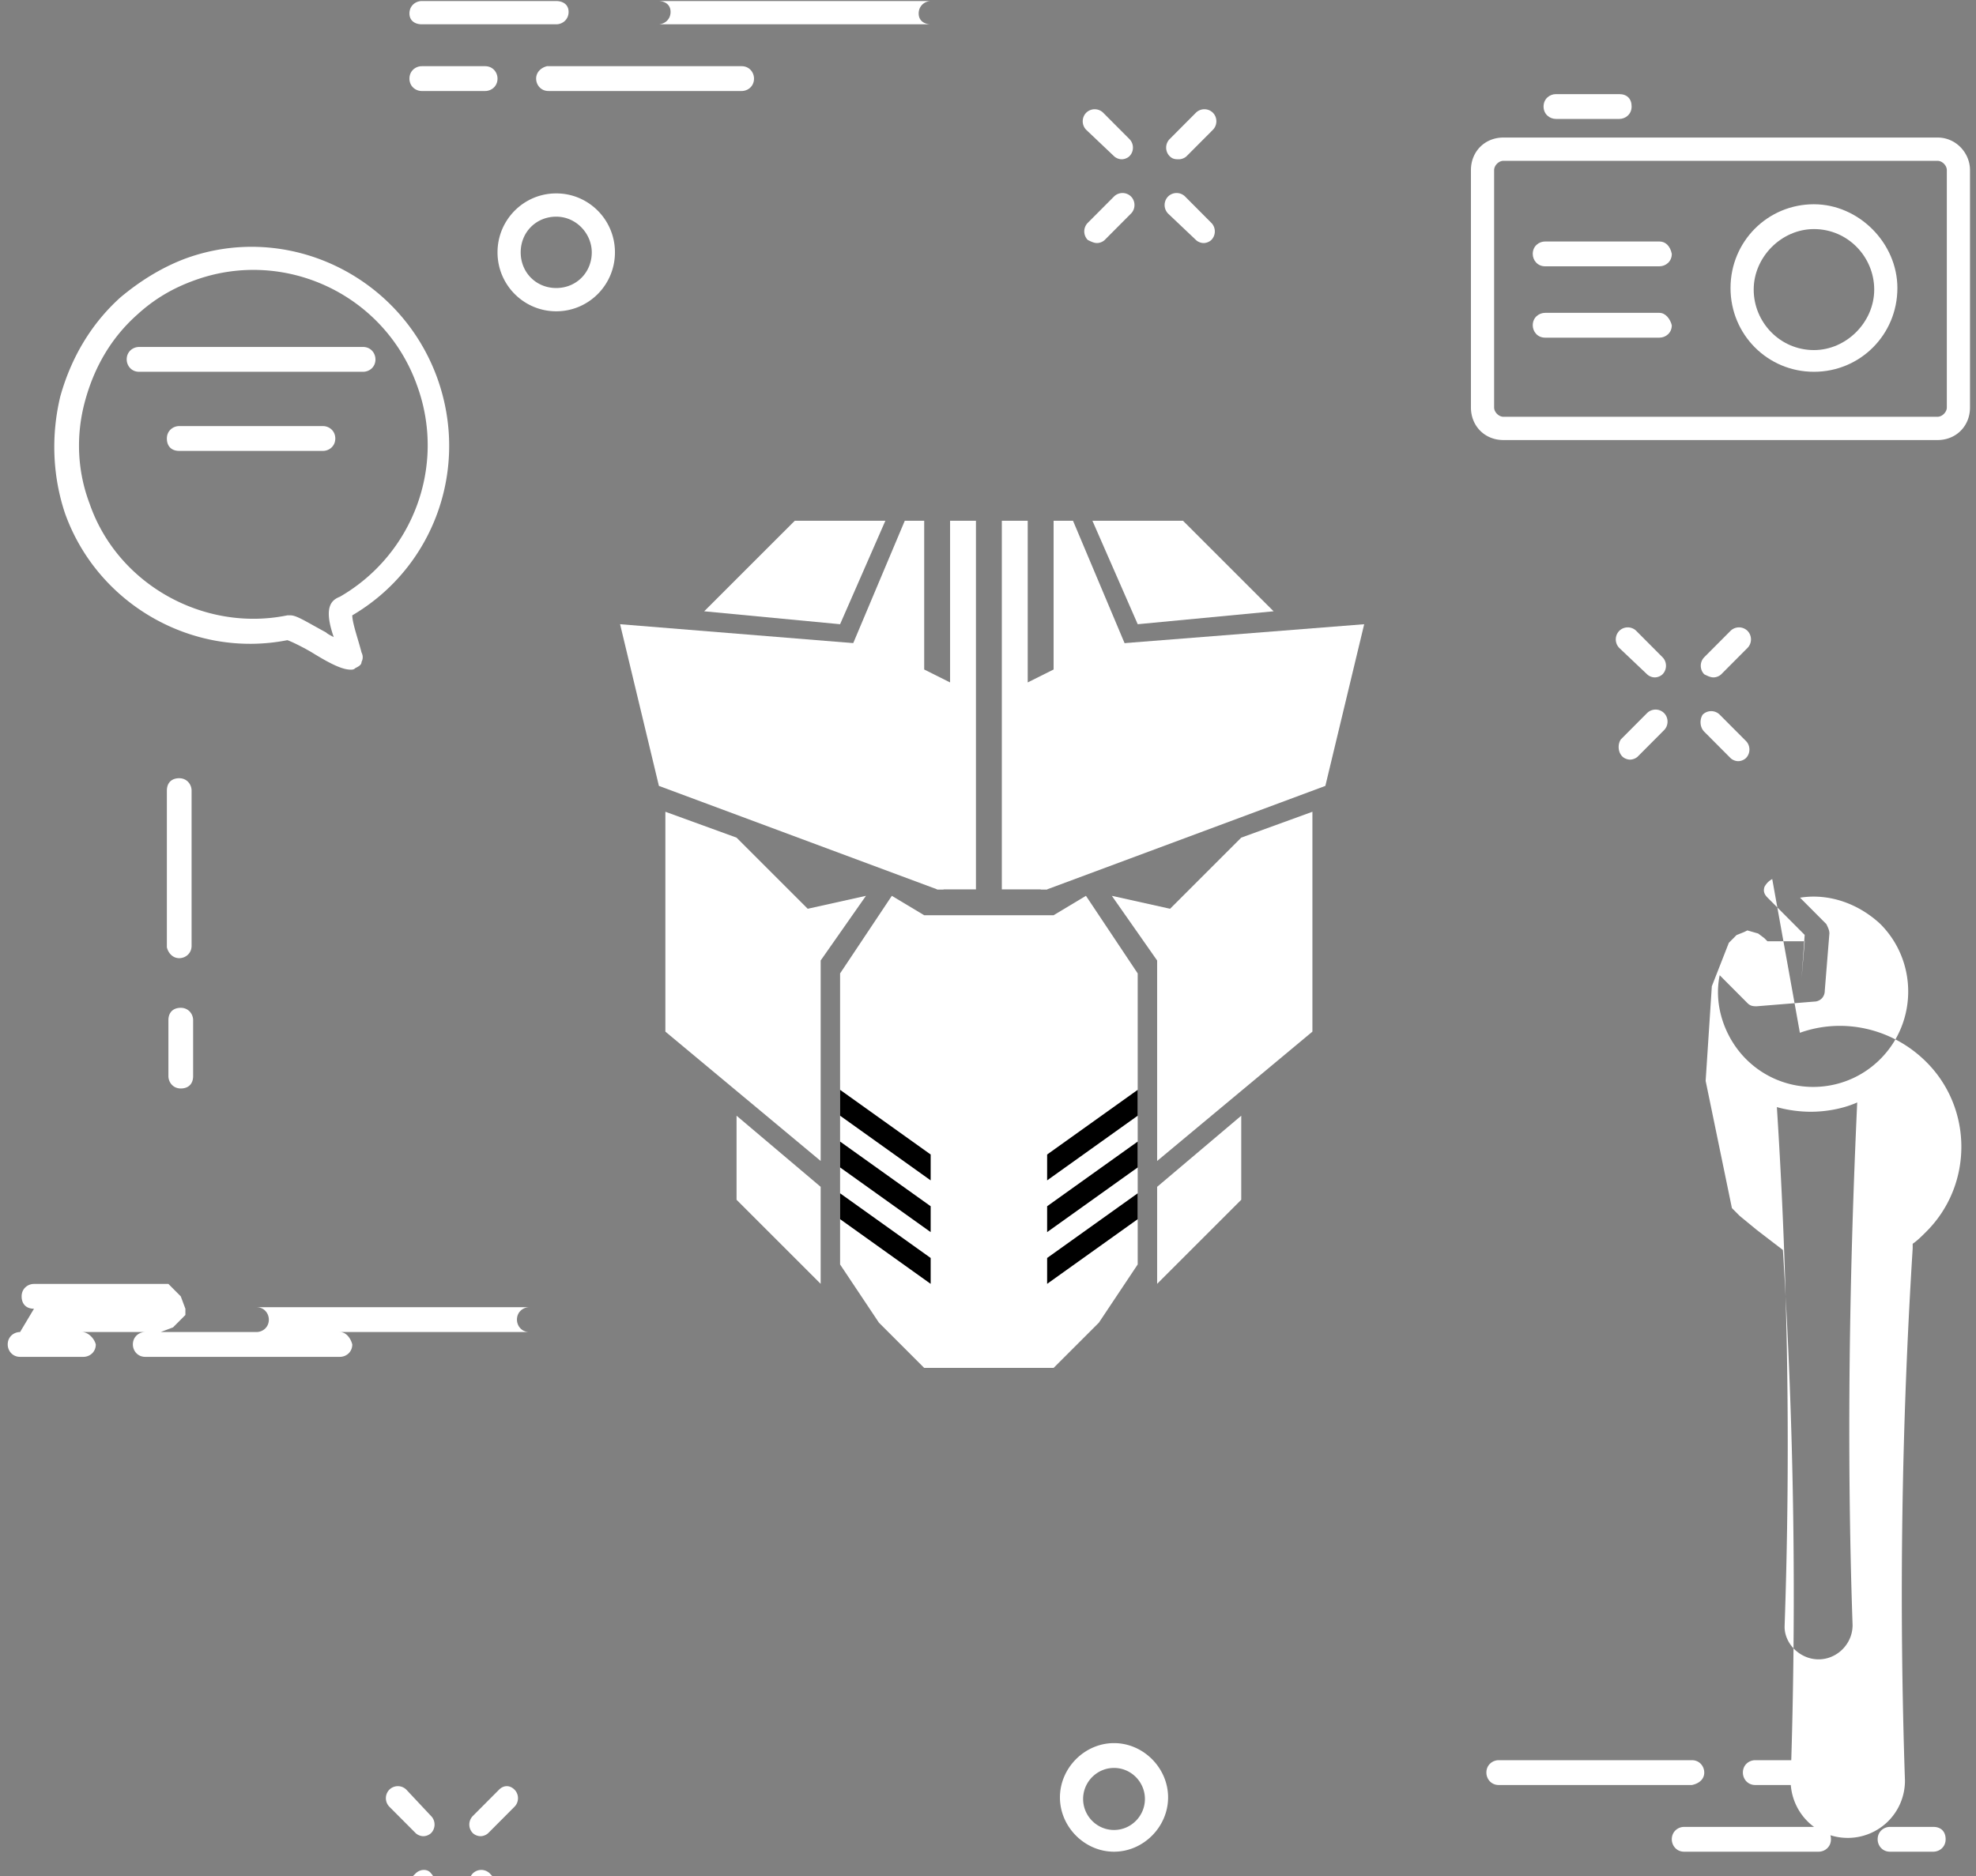 <svg height="227" viewBox="0 0 239 227" width="239" xmlns="http://www.w3.org/2000/svg"><rect x="0" y="0" width="239" height="227" fill="#808080" stroke="none"/><g fill="none" fill-rule="evenodd"><g fill="#fff"><g fill-rule="nonzero"><path d="m21.678 115.918c.748 0 1.495-.563 1.495-1.501v-18.767c0-.751-.56-1.502-1.495-1.502-.934 0-1.495.563-1.495 1.502v18.954c.187.75.748 1.314 1.495 1.314zm-1.308 14.262c0 .751.56 1.502 1.495 1.502s1.495-.563 1.495-1.501v-6.756c0-.751-.56-1.502-1.495-1.502-.934 0-1.495.563-1.495 1.502v6.756zm39.806-99.652c0 3.941 3.177 7.132 7.102 7.132 3.924 0 7.101-3.19 7.101-7.132 0-3.94-3.177-7.131-7.101-7.131-3.925 0-7.102 3.19-7.102 7.131zm11.4 0c0 2.44-1.869 4.317-4.298 4.317-2.43 0-4.299-1.877-4.299-4.317s1.87-4.316 4.299-4.316c2.43 0 4.298 2.064 4.298 4.316zm63.166 180.35c-3.55 0-6.54 3.003-6.54 6.569s2.99 6.568 6.54 6.568c3.551 0 6.541-3.002 6.541-6.568s-2.99-6.569-6.54-6.569zm0 10.51c-2.055 0-3.737-1.69-3.737-3.753 0-2.065 1.682-3.754 3.737-3.754 2.056 0 3.738 1.69 3.738 3.754s-1.682 3.753-3.738 3.753zm71.39-6.944c0-.75-.561-1.501-1.496-1.501h-23.36c-.747 0-1.495.563-1.495 1.501 0 .75.56 1.502 1.495 1.502h23.36c.935-.188 1.496-.751 1.496-1.502zm13.828-1.501h-7.66c-.748 0-1.495.563-1.495 1.501 0 .75.56 1.502 1.495 1.502h7.662c.747 0 1.495-.563 1.495-1.502 0-.938-.56-1.501-1.495-1.501zm0 8.07h-16.258c-.747 0-1.495.563-1.495 1.501 0 .75.56 1.501 1.495 1.501h16.259c.747 0 1.495-.563 1.495-1.501s-.56-1.501-1.495-1.501zm-23.36 0h32c-.748 0-1.495.563-1.495 1.501 0 .75.56 1.501 1.495 1.501h5.233c.747 0 1.495-.563 1.495-1.501s-.561-1.501-1.495-1.501zm-131.752-211.503c0 .75.56 1.5 1.495 1.5h23.36c.748 0 1.496-.562 1.496-1.5 0-.751-.56-1.502-1.495-1.502h-23.548c-.747.188-1.308.75-1.308 1.501zm-13.829 1.5h7.662c.748 0 1.495-.562 1.495-1.5 0-.751-.56-1.502-1.495-1.502h-7.661c-.748 0-1.495.563-1.495 1.501 0 .939.747 1.502 1.495 1.502zm0-8.069h16.259c.747 0 1.495-.563 1.495-1.501 0-.939-.748-1.314-1.495-1.314h-16.259c-.748 0-1.495.563-1.495 1.501 0 .939.747 1.314 1.495 1.314zm23.361 0h5.232c.748 0 1.495-.563 1.495-1.501 0-.939-.747-1.314-1.495-1.314h33c-.747 0-1.495.563-1.495 1.501 0 .939.748 1.314 1.495 1.314zm-33.266 158.205h-23.547c-.748 0-1.495.563-1.495 1.501 0 .751.56 1.502 1.495 1.502h23.547c.748 0 1.495-.563 1.495-1.502-.187-.75-.747-1.5-1.495-1.5zm-31.209 0h-7.476c-.747 0-1.495.563-1.495 1.501 0 .751.561 1.502 1.495 1.502h7.663c.747 0 1.495-.563 1.495-1.502-.187-.75-.935-1.5-1.682-1.5zm-7.476h16.258c.748 0 1.495-.563 1.495-1.5 0-.752-.56-1.502-1.495-1.502h-16.258c-.747 0-1.495.563-1.495 1.501s.561 1.501 1.495 1.501zm28.593 0c.747 0 1.495-.563 1.495-1.5 0-.752-.561-1.502-1.495-1.502h33c-.748 0-1.495.563-1.495 1.501 0 .75.56 1.501 1.495 1.501zm103.719-142.253c.187.188.561.376.935.376s.747-.188.934-.376c.56-.563.56-1.501 0-2.064l-3.177-3.19a1.462 1.462 0 0 0 -2.056 0 1.477 1.477 0 0 0 0 2.064zm9.905 10.134c.187.188.56.376.935.376.373 0 .747-.188.934-.376.56-.563.56-1.501 0-2.064l-3.177-3.19a1.462 1.462 0 0 0 -2.056 0 1.477 1.477 0 0 0 0 2.064zm-11.96.376c.373 0 .747-.188.934-.376l3.177-3.19c.56-.563.56-1.501 0-2.064a1.462 1.462 0 0 0 -2.056 0l-3.177 3.19a1.477 1.477 0 0 0 0 2.064c.374.188.748.376 1.122.376zm9.904-10.134c.374 0 .748-.188.935-.376l3.177-3.19c.56-.563.56-1.502 0-2.065a1.462 1.462 0 0 0 -2.056 0l-3.177 3.19a1.477 1.477 0 0 0 0 2.065c.374.376.748.376 1.121.376zm56.626 62.306c.187.187.56.375.934.375s.748-.188.935-.375c.56-.563.56-1.502 0-2.065l-3.177-3.19a1.462 1.462 0 0 0 -2.056 0 1.477 1.477 0 0 0 0 2.064l3.364 3.19zm6.915 6.943 3.177 3.19c.186.188.56.376.934.376s.747-.188.934-.375c.561-.563.561-1.502 0-2.065l-3.177-3.189a1.462 1.462 0 0 0 -2.055 0c-.374.563-.374 1.501.187 2.064zm-9.905 3.003c.187.188.56.375.934.375s.748-.187.935-.375l3.177-3.19c.56-.563.56-1.502 0-2.065a1.462 1.462 0 0 0 -2.056 0l-3.177 3.19c-.374.564-.374 1.502.187 2.065zm11.026-9.571c.374 0 .747-.188.934-.375l3.177-3.19c.56-.564.56-1.502 0-2.065a1.462 1.462 0 0 0 -2.055 0l-3.177 3.19a1.477 1.477 0 0 0 0 2.065c.373.187.747.375 1.12.375zm-158.103 134.559a1.462 1.462 0 0 0 -2.056 0 1.477 1.477 0 0 0 0 2.064l3.177 3.19c.187.188.561.376.935.376s.747-.188.934-.375c.56-.563.56-1.502 0-2.065zm10.092 10.134a1.462 1.462 0 0 0 -2.056 0 1.477 1.477 0 0 0 0 2.064l3.177 3.19c.187.188.56.376.935.376.373 0 .747-.188.934-.375.56-.563.56-1.502 0-2.065zm-8.971 0-3.177 3.19a1.477 1.477 0 0 0 0 2.065c.187.187.561.375.935.375s.747-.188.934-.375l3.177-3.19c.56-.564.56-1.502 0-2.065-.374-.563-1.308-.563-1.869 0zm10.092-10.134-3.177 3.19a1.477 1.477 0 0 0 0 2.065c.187.187.56.375.934.375s.748-.188.935-.375l3.177-3.19c.56-.564.56-1.502 0-2.065s-1.308-.563-1.869 0zm-17.753-142.066c9.904-5.817 14.202-17.828 10.278-28.713-4.485-12.386-18.128-18.955-30.462-14.45-2.99 1.125-5.607 2.814-7.85 4.691-3.55 3.19-5.98 7.32-7.288 12.01-1.12 4.693-.934 9.572.561 14.076 3.925 11.073 15.511 17.641 26.911 15.389.56.188 2.056.938 2.99 1.501 2.43 1.502 3.738 2.065 4.672 2.065.187 0 .374 0 .561-.188.374-.188.748-.375.748-.75a1.2 1.2 0 0 0 0-1.127c-.374-1.501-1.122-3.565-1.122-4.504zm-2.243 2.628c-.374-.188-.748-.376-.935-.563-2.43-1.314-3.55-2.065-4.298-2.065h-.374c-10.091 2.065-20.557-3.753-23.92-13.512-1.496-3.941-1.683-8.257-.561-12.386 1.12-4.129 3.177-7.695 6.354-10.51 2.055-1.876 4.298-3.19 6.914-4.128 10.84-3.941 22.987 1.689 26.911 12.761 3.551 9.759-.56 20.456-9.344 25.523-.934.376-2.056 1.126-.747 4.88z"/><path d="m45.412 43.478c0-.751-.56-1.502-1.495-1.502h-27.097c-.747 0-1.495.563-1.495 1.502 0 .75.561 1.5 1.495 1.5h27.098c.748 0 1.495-.562 1.495-1.5zm-6.354 8.069h-17.38c-.747 0-1.495.563-1.495 1.502 0 .938.561 1.501 1.495 1.501h17.38c.748 0 1.496-.563 1.496-1.501 0-.939-.748-1.502-1.496-1.502zm175.296 54.8a2.257 2.257 0 0 0 -.934.938c-.187.563 0 .938.374 1.314l4.485 4.504-.374 5.255.375-4.485-4.504c-.374-.375-.747-.563-1.308-.375-.374.187-.934.375-.934.938-2.056 5.255-.748 11.448 3.177 15.389.934.938 2.055 1.689 3.177 2.44a662.26 662.26 0 0 1 .934 64.182c0 3.754 2.99 6.944 6.915 6.944a6.913 6.913 0 0 0 6.914-6.944 667.07 667.07 0 0 1 .935-64.37v-.563c.56-.376 1.121-.939 1.682-1.502 5.606-5.63 5.606-14.825 0-20.456-4.112-4.128-10.092-5.442-15.325-3.565zm9.718 90.269c0 2.252-1.869 4.128-4.111 4.128-2.243 0-4.112-1.876-4.112-3.94.748-21.395.374-42.602-.934-62.87 1.308.375 2.803.563 4.111.563 1.87 0 3.925-.375 5.607-1.126-.934 20.268-1.308 41.663-.56 63.245zm3.364-68.5c-4.485 4.504-11.773 4.504-16.259 0-2.616-2.627-3.924-6.568-3.177-10.134l3.364 3.378c.374.376.748.376 1.122.376l6.914-.563c.748 0 1.308-.563 1.308-1.314l.561-6.944c0-.375-.187-.75-.374-1.126l-3.177-3.19c3.551-.563 7.102.75 9.718 3.19 4.485 4.504 4.485 11.823 0 16.327zm6.914-111.476h-52.513c-2.243 0-3.925 1.69-3.925 3.942v28.713c0 2.252 1.682 3.941 3.925 3.941h52.514c2.242 0 3.924-1.689 3.924-3.94v-28.715c0-2.064-1.682-3.941-3.924-3.941zm1.122 32.655c0 .563-.56 1.126-1.121 1.126h-52.514c-.56 0-1.121-.563-1.121-1.126v-28.713c0-.563.56-1.126 1.12-1.126h52.515c.56 0 1.121.563 1.121 1.126z"/><path d="m219.4 24.71c-5.606 0-10.091 4.505-10.091 10.135s4.485 10.134 10.091 10.134c5.607 0 10.092-4.504 10.092-10.134 0-5.443-4.672-10.134-10.092-10.134zm0 17.642c-4.111 0-7.288-3.378-7.288-7.32 0-3.94 3.364-7.319 7.288-7.319 4.112 0 7.289 3.378 7.289 7.32 0 3.94-3.364 7.319-7.289 7.319zm-18.688-13.137h-13.83c-.747 0-1.494.563-1.494 1.501 0 .75.56 1.501 1.495 1.501h13.829c.747 0 1.495-.563 1.495-1.5-.187-.94-.748-1.502-1.495-1.502zm0 8.633h-13.83c-.747 0-1.494.563-1.494 1.5 0 .752.56 1.502 1.495 1.502h13.829c.747 0 1.495-.563 1.495-1.501-.187-.75-.748-1.501-1.495-1.501zm-12.522-23.459h7.663c.748 0 1.495-.563 1.495-1.501 0-.939-.56-1.502-1.495-1.502h-7.662c-.748 0-1.495.563-1.495 1.502 0 .938.747 1.5 1.495 1.5z"/></g><path d="m141.522 109.94-7.044-1.565 5.479 7.824v24.252l18.782-15.647v-26.599l-8.609 3.13zm-43.826 0 7.043-1.565-5.478 7.824v24.252l-18.783-15.647v-26.599l8.609 3.13z" fill-rule="nonzero"/><path d="m101.609 117.763 6.26-9.388 3.914 2.347h15.652l3.913-2.347 6.26 9.388v35.205l-4.695 7.041-5.478 5.477h-15.652l-5.479-5.477-4.695-7.04z"/></g><path d="m126.653 139.67 10.956-7.826v3.13l-10.957 7.826zm0 6.258 10.956-7.826v3.13l-10.957 7.826zm0 6.259 10.956-7.826v3.13l-10.957 7.826z" fill="#000"/><path d="m112.565 139.67-10.957-7.826.001 3.13 10.956 7.826zm0 6.258-10.957-7.826.001 3.13 10.956 7.826zm0 6.259-10.957-7.826.001 3.13 10.956 7.826z" fill="#000"/><path d="m139.957 155.315 10.173-10.17v-10.17l-10.173 8.605zm-40.697 0-10.173-10.17v-10.17l10.174 8.605z" fill="#fff" fill-rule="nonzero"/><path d="m114.913 63h3.13v44.593h-4.695l-10.174-29.729 6.26-14.864h2.349v17.994l3.13 1.564zm6.26 0h3.131v19.558l3.13-1.564v-17.994h2.349l6.26 14.864-9.39 29.729h-5.48z" fill="#fff"/><path d="m113.348 107.593-33.652-12.517-4.696-19.559 28.957 2.347 10.173 29.729zm13.304 0 33.652-12.517 4.696-19.559-29.74 2.347-9.39 29.729zm10.957-32.076 16.434-1.564-10.956-10.953h-10.957zm-36 0-16.435-1.564 10.956-10.953h10.957z" fill="#fff" fill-rule="nonzero"/></g></svg>